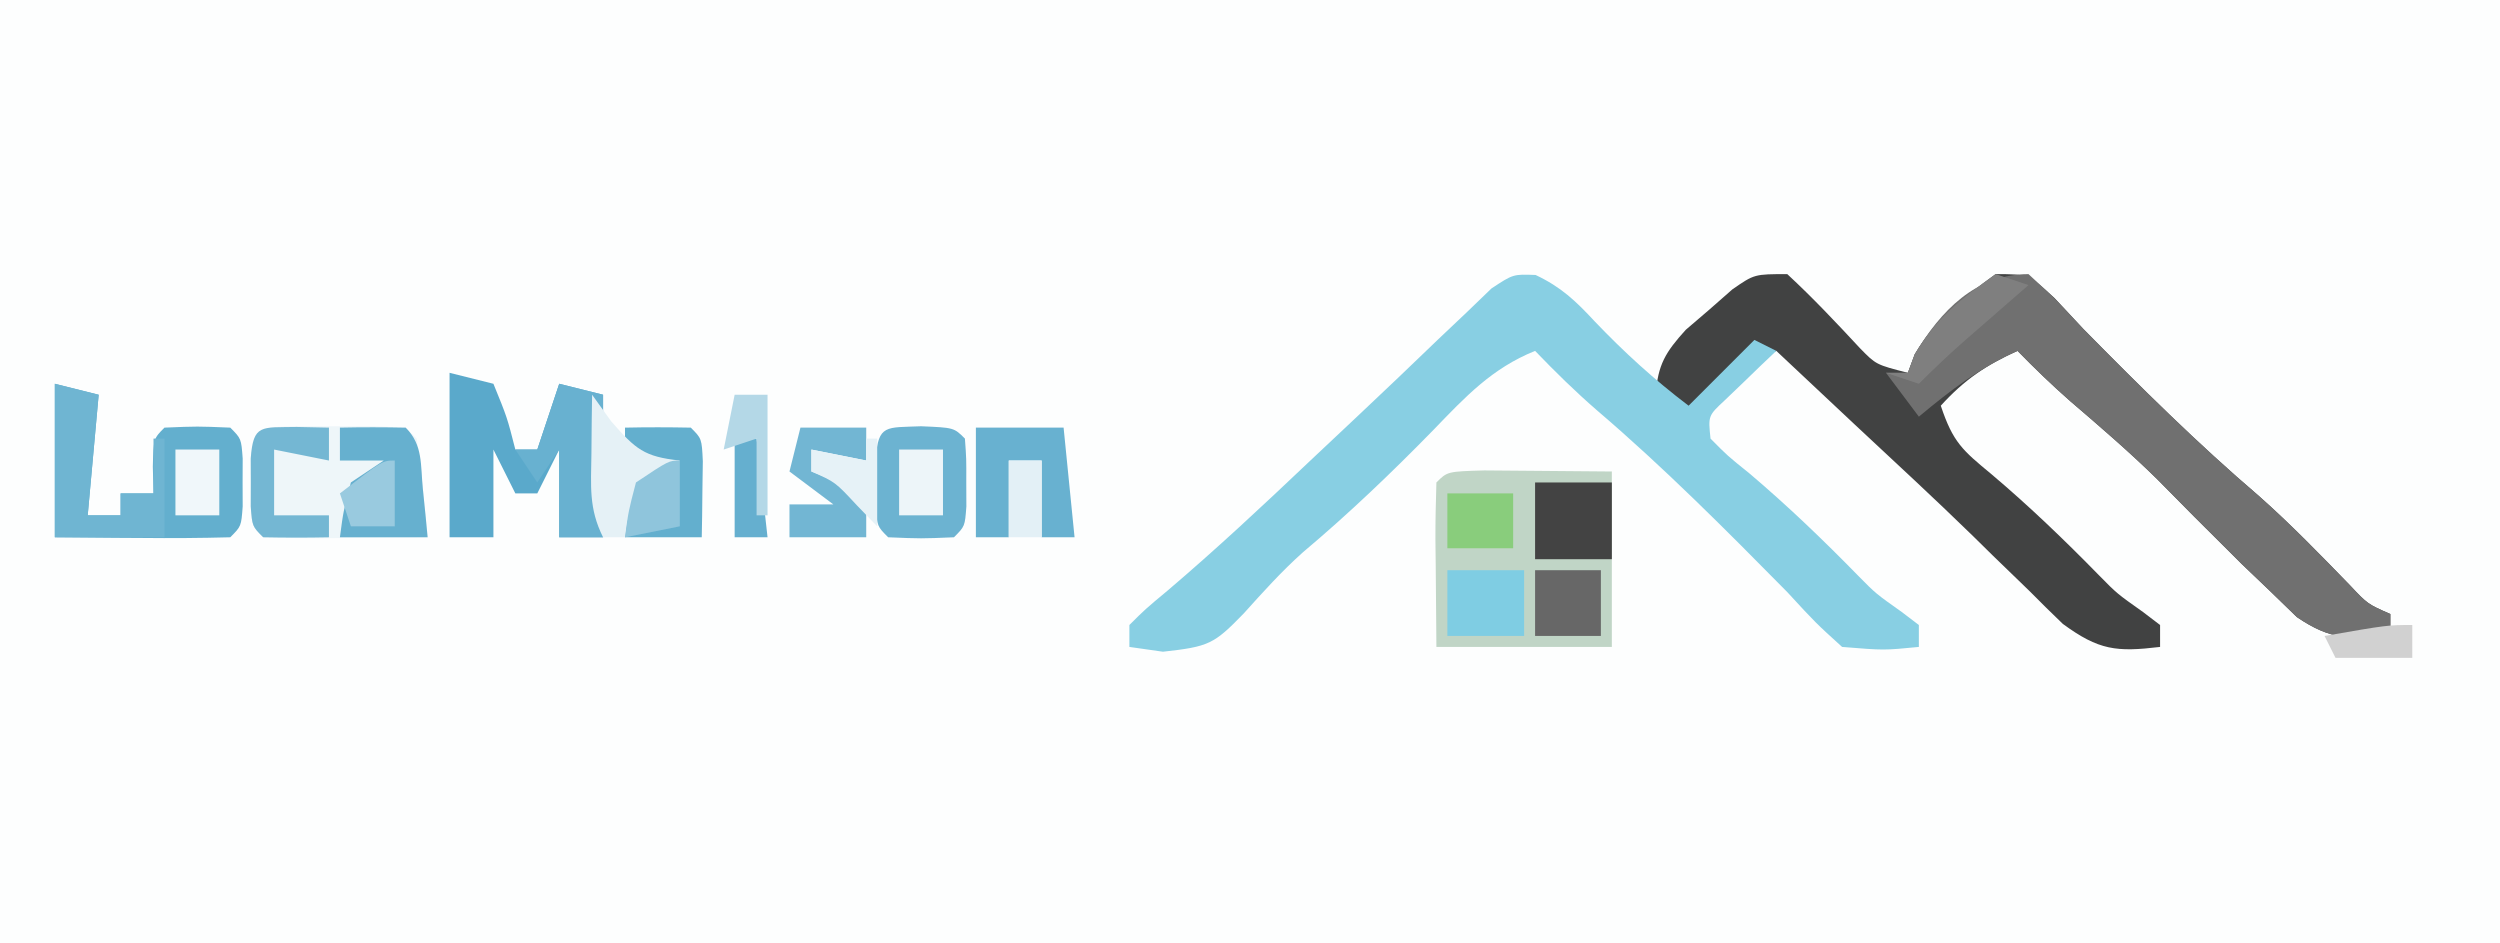 <?xml version="1.0" encoding="UTF-8"?>
<svg version="1.1" xmlns="http://www.w3.org/2000/svg" width="228" height="86">
<rect width="100%" height="100%" fill="#333333" stroke="none"/>
<path d="M0 0 C75.24 0 150.48 0 228 0 C228 28.38 228 56.76 228 86 C152.76 86 77.52 86 0 86 C0 57.62 0 29.24 0 0 Z " fill="#FDFEFE" transform="translate(0,0)"/>
<path d="M0 0 C2.33 2.155 4.467 4.426 6.625 6.75 C8.096 8.257 8.096 8.257 11 9 C11.309 8.165 11.309 8.165 11.625 7.312 C13.592 4.004 15.891 2.284 19 0 C22 0 22 0 24.387 2.195 C25.249 3.121 26.111 4.046 27 5 C32.203 10.28 37.407 15.451 43.047 20.266 C45.948 22.842 48.637 25.614 51.336 28.398 C52.924 30.086 52.924 30.086 55 31 C55 31.66 55 32.32 55 33 C51.36 33.343 49.542 33.37 46.473 31.277 C45.677 30.505 44.882 29.733 44.062 28.938 C43.2 28.114 42.338 27.29 41.449 26.441 C40.641 25.636 39.833 24.83 39 24 C38.367 23.37 37.734 22.739 37.082 22.09 C35.96 20.962 34.841 19.831 33.727 18.695 C31.187 16.202 28.5 13.892 25.797 11.578 C24.127 10.111 22.552 8.59 21 7 C18.116 8.293 16.128 9.659 14 12 C15.114 15.343 15.975 16.06 18.625 18.25 C22.088 21.179 25.288 24.255 28.457 27.496 C30.074 29.139 30.074 29.139 32.438 30.812 C32.953 31.204 33.469 31.596 34 32 C34 32.66 34 33.32 34 34 C30.019 34.478 28.422 34.309 25.133 31.902 C24.116 30.929 23.114 29.939 22.125 28.938 C20.999 27.847 19.873 26.758 18.746 25.668 C18.149 25.081 17.552 24.493 16.937 23.888 C13.41 20.45 9.79 17.109 6.188 13.75 C4.805 12.454 3.424 11.157 2.043 9.859 C1.455 9.307 0.868 8.755 0.262 8.187 C-0.154 7.795 -0.571 7.403 -1 7 C-4.402 8.614 -7.103 10.586 -10 13 C-10.66 12.34 -11.32 11.68 -12 11 C-11.807 8.257 -11.11 7.122 -9.258 5.078 C-8.554 4.475 -7.85 3.872 -7.125 3.25 C-6.426 2.636 -5.728 2.023 -5.008 1.391 C-3 0 -3 0 0 0 Z " fill="#414242" transform="translate(163,25)"/>
<path d="M0 0 C2.32 1.095 3.648 2.355 5.391 4.234 C8.085 7.057 10.835 9.56 13.953 11.922 C15.933 9.942 17.913 7.962 19.953 5.922 C20.613 6.252 21.273 6.582 21.953 6.922 C21.52 7.332 21.087 7.742 20.641 8.164 C20.084 8.703 19.527 9.242 18.953 9.797 C18.396 10.331 17.839 10.864 17.266 11.414 C15.734 12.84 15.734 12.84 15.953 14.922 C17.504 16.491 17.504 16.491 19.516 18.109 C22.997 21.061 26.221 24.156 29.41 27.418 C31.027 29.061 31.027 29.061 33.391 30.734 C33.906 31.126 34.422 31.518 34.953 31.922 C34.953 32.582 34.953 33.242 34.953 33.922 C31.766 34.234 31.766 34.234 27.953 33.922 C25.547 31.738 25.547 31.738 22.953 28.922 C17.321 23.214 11.715 17.571 5.613 12.359 C3.628 10.64 1.772 8.816 -0.047 6.922 C-3.979 8.511 -6.377 11.085 -9.297 14.109 C-13.123 18.027 -17.023 21.759 -21.215 25.285 C-23.167 27.029 -24.859 28.915 -26.609 30.859 C-29.347 33.685 -29.801 33.895 -33.984 34.359 C-34.995 34.215 -36.006 34.071 -37.047 33.922 C-37.047 33.262 -37.047 32.602 -37.047 31.922 C-35.591 30.472 -35.591 30.472 -33.57 28.789 C-29.131 25.014 -24.898 21.058 -20.672 17.047 C-19.181 15.644 -17.691 14.242 -16.199 12.84 C-13.739 10.524 -11.292 8.197 -8.863 5.848 C-7.996 5.027 -7.128 4.205 -6.234 3.359 C-5.506 2.657 -4.778 1.954 -4.027 1.23 C-2.047 -0.078 -2.047 -0.078 0 0 Z " fill="#88CFE3" transform="translate(140.047,25.078)"/>
<path d="M0 0 C2.387 2.195 2.387 2.195 5 5 C10.203 10.28 15.407 15.451 21.047 20.266 C23.948 22.842 26.637 25.614 29.336 28.398 C30.924 30.086 30.924 30.086 33 31 C33 31.66 33 32.32 33 33 C29.36 33.343 27.542 33.37 24.473 31.277 C23.677 30.505 22.882 29.733 22.062 28.938 C21.2 28.114 20.338 27.29 19.449 26.441 C18.641 25.636 17.833 24.83 17 24 C16.051 23.054 16.051 23.054 15.082 22.09 C13.96 20.962 12.841 19.831 11.727 18.695 C9.187 16.202 6.5 13.892 3.797 11.578 C2.127 10.111 0.552 8.59 -1 7 C-4.436 8.527 -7.119 10.599 -10 13 C-10.99 11.68 -11.98 10.36 -13 9 C-12.34 9 -11.68 9 -11 9 C-10.794 8.443 -10.588 7.886 -10.375 7.312 C-8.015 3.344 -4.808 0 0 0 Z " fill="#707070" transform="translate(185,25)"/>
<path d="M0 0 C1.395 0.006 2.789 0.019 4.184 0.035 C6.638 0.056 9.092 0.076 11.621 0.098 C11.621 5.378 11.621 10.658 11.621 16.098 C6.341 16.098 1.061 16.098 -4.379 16.098 C-4.4 13.643 -4.42 11.189 -4.441 8.66 C-4.451 7.886 -4.46 7.112 -4.469 6.315 C-4.476 4.575 -4.429 2.836 -4.379 1.098 C-3.379 0.098 -3.379 0.098 0 0 Z " fill="#C0D5C6" transform="translate(135.379,42.902)"/>
<path d="M0 0 C1.186 0.003 2.372 0.005 3.594 0.008 C4.78 0.005 5.966 0.003 7.188 0 C10.094 0.133 10.094 0.133 11.094 1.133 C11.326 2.648 11.506 4.17 11.656 5.695 C11.74 6.522 11.824 7.348 11.91 8.199 C11.971 8.837 12.031 9.475 12.094 10.133 C9.615 10.16 7.136 10.18 4.656 10.195 C3.949 10.204 3.242 10.212 2.514 10.221 C0.707 10.229 -1.1 10.185 -2.906 10.133 C-3.906 9.133 -3.906 9.133 -4.039 7.32 C-4.036 6.598 -4.034 5.877 -4.031 5.133 C-4.034 4.411 -4.036 3.689 -4.039 2.945 C-3.813 -0.139 -3.131 0.143 0 0 Z " fill="#EEF6F9" transform="translate(26.906,38.867)"/>
<path d="M0 0 C1.32 0.33 2.64 0.66 4 1 C3.67 4.63 3.34 8.26 3 12 C3.99 12 4.98 12 6 12 C6 11.34 6 10.68 6 10 C6.99 10 7.98 10 9 10 C8.979 9.196 8.959 8.391 8.938 7.562 C9 5 9 5 10 4 C13 3.875 13 3.875 16 4 C17 5 17 5 17.133 6.812 C17.13 7.534 17.128 8.256 17.125 9 C17.129 10.083 17.129 10.083 17.133 11.188 C17 13 17 13 16 14 C13.303 14.073 10.633 14.092 7.938 14.062 C6.8 14.056 6.8 14.056 5.639 14.049 C3.759 14.037 1.88 14.019 0 14 C0 9.38 0 4.76 0 0 Z " fill="#63AFCE" transform="translate(5,35)"/>
<path d="M0 0 C1.32 0.33 2.64 0.66 4 1 C5.25 4.062 5.25 4.062 6 7 C6.66 7 7.32 7 8 7 C8.66 5.02 9.32 3.04 10 1 C11.32 1.33 12.64 1.66 14 2 C14 6.29 14 10.58 14 15 C12.68 15 11.36 15 10 15 C10 12.36 10 9.72 10 7 C9.34 8.32 8.68 9.64 8 11 C7.34 11 6.68 11 6 11 C5.34 9.68 4.68 8.36 4 7 C4 9.64 4 12.28 4 15 C2.68 15 1.36 15 0 15 C0 10.05 0 5.1 0 0 Z " fill="#5AA9CB" transform="translate(41,34)"/>
<path d="M0 0 C3 0.125 3 0.125 4 1.125 C4.133 2.938 4.133 2.938 4.125 5.125 C4.128 5.847 4.13 6.569 4.133 7.312 C4 9.125 4 9.125 3 10.125 C0 10.25 0 10.25 -3 10.125 C-4 9.125 -4 9.125 -4.133 7.312 C-4.13 6.591 -4.128 5.869 -4.125 5.125 C-4.128 4.403 -4.13 3.681 -4.133 2.938 C-3.903 -0.193 -3.187 0.133 0 0 Z " fill="#6CB3D1" transform="translate(84,38.875)"/>
<path d="M0 0 C2 -0.043 4 -0.041 6 0 C7.583 1.583 7.347 3.38 7.562 5.562 C7.646 6.389 7.73 7.215 7.816 8.066 C7.877 8.704 7.938 9.343 8 10 C5.36 10 2.72 10 0 10 C0.312 7.625 0.312 7.625 1 5 C1.99 4.34 2.98 3.68 4 3 C2.68 3 1.36 3 0 3 C0 2.01 0 1.02 0 0 Z " fill="#66B0CF" transform="translate(31,39)"/>
<path d="M0 0 C1.32 0.33 2.64 0.66 4 1 C3.67 4.63 3.34 8.26 3 12 C3.99 12 4.98 12 6 12 C6 11.34 6 10.68 6 10 C6.99 10 7.98 10 9 10 C9 8.35 9 6.7 9 5 C9.33 5 9.66 5 10 5 C10 7.97 10 10.94 10 14 C6.7 14 3.4 14 0 14 C0 9.38 0 4.76 0 0 Z " fill="#6FB5D2" transform="translate(5,35)"/>
<path d="M0 0 C2 -0.043 4 -0.041 6 0 C7 1 7 1 7.098 3.066 C7.086 3.89 7.074 4.714 7.062 5.562 C7.053 6.389 7.044 7.215 7.035 8.066 C7.018 9.024 7.018 9.024 7 10 C4.69 10 2.38 10 0 10 C0.312 7.625 0.312 7.625 1 5 C1.99 4.34 2.98 3.68 4 3 C2.68 3 1.36 3 0 3 C0 2.01 0 1.02 0 0 Z " fill="#63AFCE" transform="translate(57,39)"/>
<path d="M0 0 C2.64 0 5.28 0 8 0 C8.33 3.3 8.66 6.6 9 10 C8.01 10 7.02 10 6 10 C6 7.69 6 5.38 6 3 C5.01 3 4.02 3 3 3 C3 5.31 3 7.62 3 10 C2.01 10 1.02 10 0 10 C0 6.7 0 3.4 0 0 Z " fill="#68B1D0" transform="translate(89,39)"/>
<path d="M0 0 C1.32 0.33 2.64 0.66 4 1 C4 5.29 4 9.58 4 14 C2.68 14 1.36 14 0 14 C0 11.36 0 8.72 0 6 C-0.99 7.485 -0.99 7.485 -2 9 C-2.66 8.01 -3.32 7.02 -4 6 C-3.34 6 -2.68 6 -2 6 C-1.34 4.02 -0.68 2.04 0 0 Z " fill="#68B1D0" transform="translate(51,35)"/>
<path d="M0 0 C2.31 0 4.62 0 7 0 C7 2.31 7 4.62 7 7 C4.69 7 2.38 7 0 7 C0 4.69 0 2.38 0 0 Z " fill="#434343" transform="translate(140,44)"/>
<path d="M0 0 C1.98 0 3.96 0 6 0 C6 0.99 6 1.98 6 3 C4.35 2.67 2.7 2.34 1 2 C1 2.66 1 3.32 1 4 C3.475 4.99 3.475 4.99 6 6 C6 7.32 6 8.64 6 10 C3.69 10 1.38 10 -1 10 C-1 9.01 -1 8.02 -1 7 C0.32 7 1.64 7 3 7 C1.68 6.01 0.36 5.02 -1 4 C-0.67 2.68 -0.34 1.36 0 0 Z " fill="#72B6D3" transform="translate(73,39)"/>
<path d="M0 0 C2.31 0 4.62 0 7 0 C7 1.98 7 3.96 7 6 C4.69 6 2.38 6 0 6 C0 4.02 0 2.04 0 0 Z " fill="#7FCDE3" transform="translate(132,52)"/>
<path d="M0 0 C1.454 0.031 1.454 0.031 2.938 0.062 C2.938 1.052 2.938 2.042 2.938 3.062 C1.288 2.732 -0.362 2.402 -2.062 2.062 C-2.062 4.043 -2.062 6.022 -2.062 8.062 C-0.412 8.062 1.238 8.062 2.938 8.062 C2.938 8.723 2.938 9.383 2.938 10.062 C0.938 10.105 -1.063 10.103 -3.062 10.062 C-4.062 9.062 -4.062 9.062 -4.195 7.25 C-4.193 6.528 -4.19 5.806 -4.188 5.062 C-4.19 4.341 -4.193 3.619 -4.195 2.875 C-3.963 -0.293 -3.23 0.066 0 0 Z " fill="#74B7D3" transform="translate(27.062,38.938)"/>
<path d="M0 0 C0.578 0.804 1.155 1.609 1.75 2.438 C3.981 4.979 4.745 5.651 8 6 C7.361 6.412 6.721 6.825 6.062 7.25 C3.79 9.178 3.398 10.114 3 13 C2.34 13 1.68 13 1 13 C-0.322 10.355 -0.097 8.322 -0.062 5.375 C-0.053 4.372 -0.044 3.369 -0.035 2.336 C-0.024 1.565 -0.012 0.794 0 0 Z " fill="#E5F1F6" transform="translate(54,36)"/>
<path d="M0 0 C1.98 0 3.96 0 6 0 C6 1.98 6 3.96 6 6 C4.02 6 2.04 6 0 6 C0 4.02 0 2.04 0 0 Z " fill="#676767" transform="translate(140,52)"/>
<path d="M0 0 C1.98 0 3.96 0 6 0 C6 1.65 6 3.3 6 5 C4.02 5 2.04 5 0 5 C0 3.35 0 1.7 0 0 Z " fill="#89CD7C" transform="translate(132,45)"/>
<path d="M0 0 C0.99 0.33 1.98 0.66 3 1 C2.169 1.723 2.169 1.723 1.32 2.461 C0.596 3.093 -0.129 3.724 -0.875 4.375 C-1.594 5.001 -2.314 5.628 -3.055 6.273 C-4.408 7.474 -5.721 8.721 -7 10 C-7.99 9.67 -8.98 9.34 -10 9 C-9.34 9 -8.68 9 -8 9 C-7.794 8.443 -7.588 7.886 -7.375 7.312 C-5.396 3.984 -3.16 2.257 0 0 Z " fill="#7F7F7F" transform="translate(182,25)"/>
<path d="M0 0 C0 1.98 0 3.96 0 6 C-1.65 6.33 -3.3 6.66 -5 7 C-4.688 4.625 -4.688 4.625 -4 2 C-1 0 -1 0 0 0 Z " fill="#8FC5DC" transform="translate(62,42)"/>
<path d="M0 0 C1.32 0 2.64 0 4 0 C4 1.98 4 3.96 4 6 C2.68 6 1.36 6 0 6 C0 4.02 0 2.04 0 0 Z " fill="#EDF5F9" transform="translate(82,41)"/>
<path d="M0 0 C1.32 0 2.64 0 4 0 C4 1.98 4 3.96 4 6 C2.68 6 1.36 6 0 6 C0 4.02 0 2.04 0 0 Z " fill="#F0F7FA" transform="translate(16,41)"/>
<path d="M0 0 C0.99 0 1.98 0 3 0 C3 2.31 3 4.62 3 7 C2.01 7 1.02 7 0 7 C0 4.69 0 2.38 0 0 Z " fill="#E3F0F6" transform="translate(92,42)"/>
<path d="M0 0 C0.66 0 1.32 0 2 0 C2.33 2.97 2.66 5.94 3 9 C2.01 9 1.02 9 0 9 C0 6.03 0 3.06 0 0 Z " fill="#65AFCF" transform="translate(67,40)"/>
<path d="M0 0 C0.33 0 0.66 0 1 0 C1 2.64 1 5.28 1 8 C0.381 7.361 -0.237 6.721 -0.875 6.062 C-2.826 3.961 -2.826 3.961 -5 3 C-5 2.34 -5 1.68 -5 1 C-2.525 1.495 -2.525 1.495 0 2 C0 1.34 0 0.68 0 0 Z " fill="#E6F2F7" transform="translate(79,40)"/>
<path d="M0 0 C0 1.98 0 3.96 0 6 C-1.32 6 -2.64 6 -4 6 C-4.33 5.01 -4.66 4.02 -5 3 C-1.125 0 -1.125 0 0 0 Z " fill="#99CADF" transform="translate(36,42)"/>
<path d="M0 0 C0.99 0 1.98 0 3 0 C3 3.63 3 7.26 3 11 C2.67 11 2.34 11 2 11 C2 8.69 2 6.38 2 4 C1.01 4.33 0.02 4.66 -1 5 C-0.67 3.35 -0.34 1.7 0 0 Z " fill="#B4D8E7" transform="translate(67,36)"/>
<path d="M0 0 C0 0.99 0 1.98 0 3 C-2.31 3 -4.62 3 -7 3 C-7.33 2.34 -7.66 1.68 -8 1 C-2.25 0 -2.25 0 0 0 Z " fill="#D1D1D1" transform="translate(220,57)"/>
</svg>
